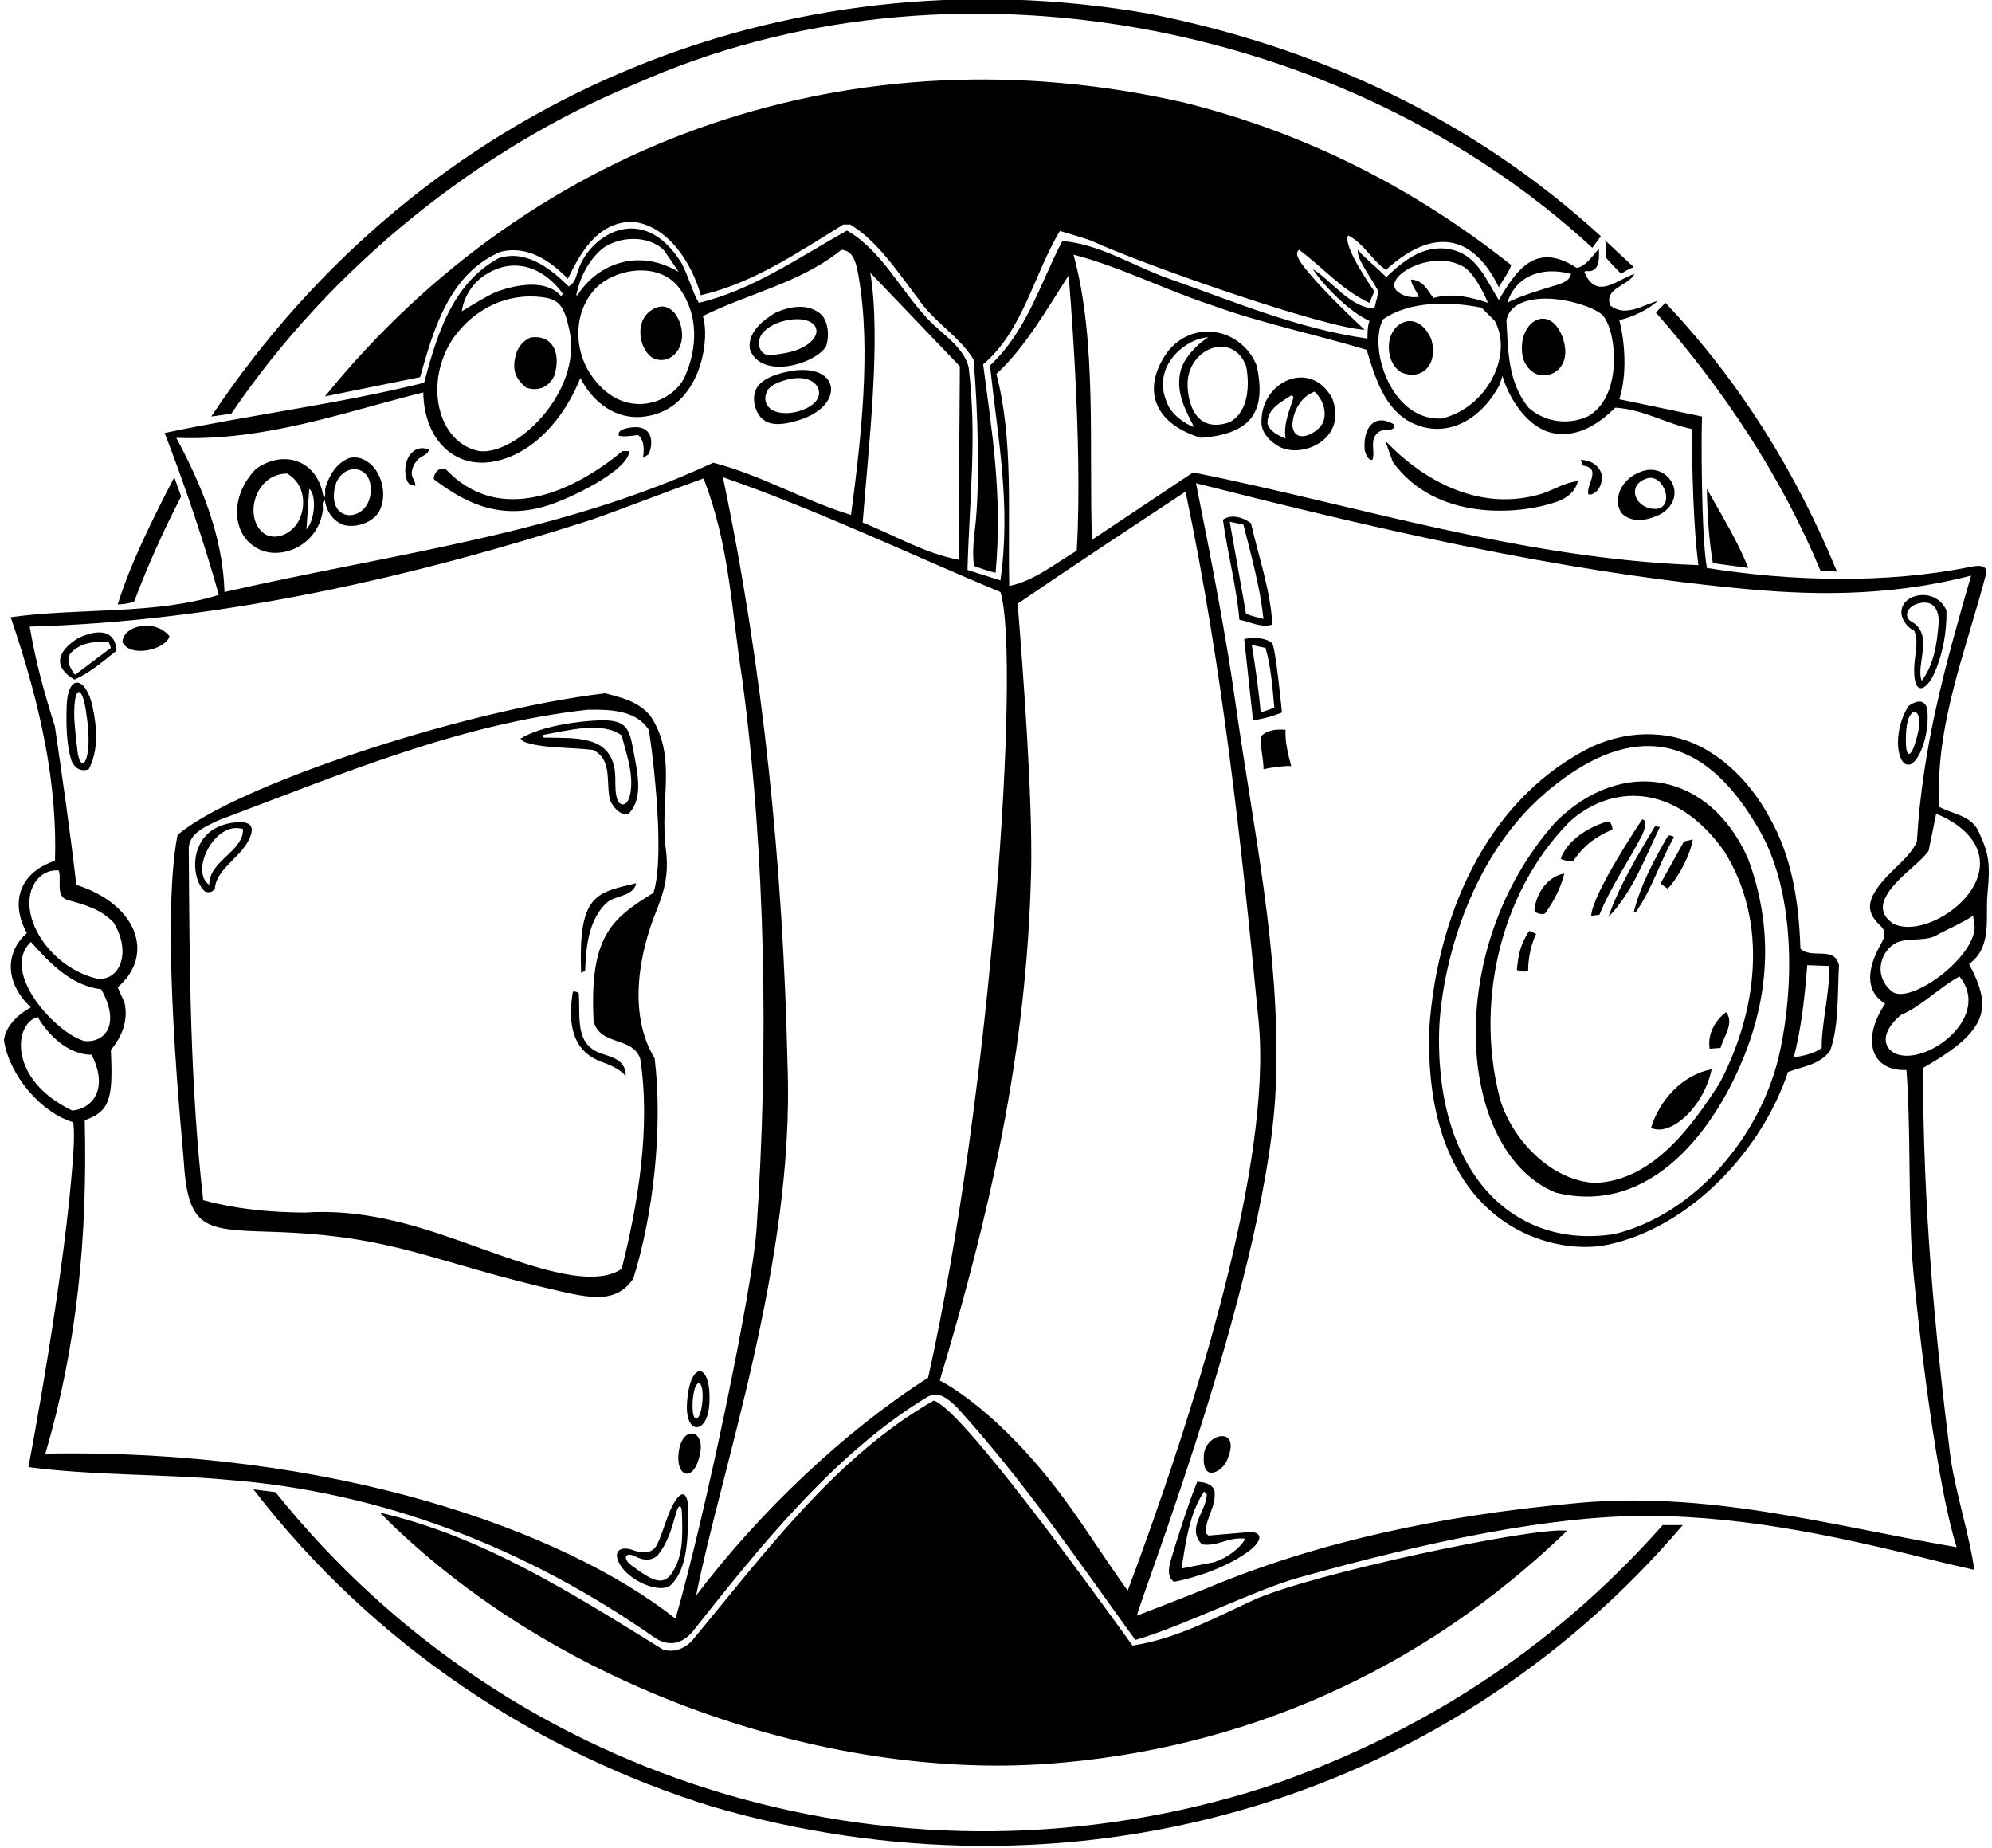 <?xml version="1.0" encoding="UTF-8"?>
<svg xmlns="http://www.w3.org/2000/svg" xmlns:xlink="http://www.w3.org/1999/xlink" width="496pt" height="460pt" viewBox="0 0 496 460" version="1.1">
<g id="surface1">
<path style=" stroke:none;fill-rule:nonzero;fill:rgb(0%,0%,0%);fill-opacity:1;" d="M 57.602 103 L 52.602 103.699 C 105.102 24.898 194.801 -12.5 286.102 3.398 C 327.801 11.699 366.301 29.301 398.602 58.801 L 396.5 61.699 C 334.801 4.801 235.801 -13.801 158.199 20.898 C 119.801 36.602 82.398 66.301 57.602 103 Z M 345.102 67.199 C 355.785 57.422 366.18 57.145 373.199 71.5 C 374.199 69.699 375.699 67.801 376.301 66 C 351.602 46.398 324.398 32.898 294.699 25.5 C 213.398 7 133.398 34 80.898 98.699 L 104.602 93.898 C 107.801 82.602 111.699 68.199 124.602 62.699 C 131.199 61 136.898 64.801 141.398 69.398 C 143.934 64.344 148.09 55.32 157.398 55.199 C 166.5 56.102 172.301 65.699 174.5 73.5 C 187.5 70.5 198.602 62.898 210 55.898 L 211.699 55.898 C 218.5 60 223.602 67.801 228.5 74.199 C 232.398 80.102 238.898 83.699 242.398 89.5 C 243.555 102.211 244.039 121.98 242.727 131.914 C 242.367 134.613 242.094 138.844 242.586 140.914 C 243.945 141.395 245.836 142.164 247.898 142.602 C 249.664 123.414 247 107.586 244.801 90.699 C 254.699 82.398 257.414 68.301 263.914 57.5 C 263.914 57.5 270.879 59.551 271.668 59.914 C 284.949 66 329.898 81.699 339.801 82.102 C 339.707 82.008 329.496 72.676 324.598 66.32 C 323.016 64.266 322.449 62.812 323.5 62.199 C 329.5 66.699 334.398 72.398 341 75.398 L 342.199 72.5 C 342.199 72.5 334.117 61.176 335.699 58.602 C 339.699 60.699 341.398 64.602 345.102 67.199 Z M 494.867 222.746 C 494.32 228.594 496.141 235.711 490.301 240 C 496.055 250.891 495.336 256.5 478.801 265.898 C 478.898 300.699 481.602 330.301 485.699 363.098 C 487.102 372.199 490.5 382.668 491.586 390.832 C 491.586 390.832 485.84 389.539 484.922 389.309 C 460.988 383.297 436.242 377.496 410.414 377.406 C 386.086 377.32 355.707 383.742 323.145 392.844 C 312.738 395.754 294.148 405.02 282.699 408.301 C 268.5 388.699 255.102 368.902 238.301 350.398 C 236.301 348.5 233.801 346.102 230.898 347.801 C 207.984 361.605 189.098 385.195 172.645 405.98 C 169.66 409.746 166.012 409.82 162.867 407.621 C 131.141 385.441 95.172 371.352 56.398 368.402 C 41.602 367 22.484 367.352 7.082 365.25 C 7.082 365.25 16.406 316.484 18.285 286.578 C 18.59 281.738 18.25 279.414 18.25 279.414 C 9.949 276.914 2.199 267.398 1 259 C 1.301 255.602 4.5 252.5 7.699 250.801 C 0.566 244.098 1.824 236.48 6.699 232.301 C 2.625 225.004 4.508 217.363 13.699 214.301 C 14.273 195.336 10.332 176.164 2.668 153.664 C 19.867 151.266 38.602 153.102 54.5 148.102 C 50.602 134.398 46.102 121 41 107.801 C 62.199 103.301 84.199 100.602 105.602 95.301 C 108.699 83.699 112.5 70.699 124.102 64.301 C 131 62 137.102 66.898 141.602 71.301 C 143.027 70.559 143.414 69.094 143.852 67.621 C 146.52 58.703 159.953 49.781 169.699 65.5 C 171.398 68.699 172.414 72.664 174 75.398 C 187.199 72.301 198.898 64.102 210.898 57.398 C 219.5 62.301 224.398 72.5 231.102 79.5 C 234.602 83.199 240 86.398 241.199 91.5 C 243.301 109.199 241.398 123.699 240.898 141.898 L 249.102 144.5 C 251.801 125.801 248.398 108.699 246.5 91 C 255.699 82.398 259 70.602 264.5 60 C 274 60.801 282.18 66.266 291.102 69.398 C 307.75 75.25 323 81.801 340.5 84.301 C 340.5 82.836 340.5 81.199 341 79.898 C 335.664 77.5 329.164 70.586 326.898 67 C 331.602 69.898 336.199 76.602 342.199 76.801 C 342.664 74.75 343.164 73.414 343.195 72.492 C 341.164 68.75 337.66 64.254 338.102 62.199 C 339.301 63.801 342.969 66.699 345.164 69 C 349.969 64.398 355.398 60.301 362.398 62.398 C 368 64.199 370.164 69.836 373.199 74.699 C 377.684 67.016 382.539 60.105 392.602 66.699 C 394.699 66.398 396.602 63.699 398.102 61.898 C 398.199 64.102 398.398 67 396 67.5 C 395.5 67.602 394.898 67.301 394.5 67.699 C 397.5 75 402.898 69.398 407 68.199 C 405.398 71.199 399.199 71.801 401 76.102 C 404.801 79 408.898 76 412.801 74.898 C 410.5 77 406.699 78.898 403.199 79.699 C 404.602 85.102 405.199 93.199 403.199 99.398 L 423.801 103.699 C 423.586 108.25 423.602 133.398 425 141.398 C 445.703 144.734 469.777 145.379 490.512 141.148 C 494.074 140.422 494.602 141.348 494.602 142.602 C 489.602 161.898 481.699 180.602 482.898 200.898 C 486.199 202.699 490.898 203 492.699 207.102 C 495.27 212.578 495.594 214.992 494.867 222.746 Z M 375.301 75.398 C 378.301 73.602 386.98 71.191 388.078 70.816 C 389.539 70.32 390.855 69.684 391.199 68.199 C 383.258 66.098 377.199 69.227 375.301 75.398 Z M 375.102 79.699 C 375.5 87.898 375.602 95.301 380.602 101.5 C 384.602 105.102 390.398 105.898 395.301 103.699 C 404.297 98.777 402.578 81.98 398.898 78.301 C 393.414 74.164 376.836 71.465 375.102 79.699 Z M 347.699 72.301 C 349.199 73.801 351.398 74.199 353.301 73.898 C 352.699 72.5 351.5 71 351.301 69.602 C 354.199 69.699 355.336 72 356.898 74.199 C 361.602 72.801 366.664 74.086 370.5 75.398 C 370.5 75.398 367.543 68.242 364.453 66.438 C 356.625 61.859 344.48 68.758 347.699 72.301 Z M 359 104.199 C 370.207 101.52 376.859 88.504 372.199 79.898 L 368.898 76.602 C 360.898 75 351 74.898 344.398 79.5 C 340.586 86.281 346.215 104.852 359 104.199 Z M 267.301 63.398 C 273.199 85 271.102 111.102 271.898 134.398 L 297.102 117.602 C 338.699 126 378.699 139.102 422.898 140.699 C 421.602 130.898 421.398 117.398 421.199 106.801 C 414.699 105.398 409.102 101.898 402.199 101.5 C 398.301 105.301 393.5 108.602 387.801 108 C 380.5 107.301 375.602 98.898 374.102 93.602 L 373.398 95.801 C 368.359 105.234 359.488 109.293 351.336 105.164 C 344.668 101.789 342.281 93.676 340.301 87.102 C 327.398 83.199 314.133 80.531 301.336 75.836 C 290.035 72.133 278.898 66.398 267.301 63.398 Z M 251.301 145.898 C 257.5 144.602 262.602 140.398 268.102 137.102 C 269.75 110.336 266.086 68.586 266.086 68.586 C 260.883 76.586 255.301 86.5 248.102 93.102 C 252.398 109.699 250.898 127.5 251.301 145.898 Z M 216.699 67.898 C 219.48 84.582 216.188 111.977 214.801 130.102 C 222.898 133.301 230.066 137.734 238.664 139.336 C 238.664 138.535 239 91.199 239 91.199 Z M 169.199 71.801 C 164.348 65.109 153.602 66.699 148.602 71.5 C 142.562 77.535 143.016 86.965 146.828 92.836 C 155.016 105.449 167.57 100.371 170.523 93.762 C 173.652 86.77 174 78.414 169.199 71.801 Z M 143.902 73.359 C 148.273 66.402 158.297 61.363 169 67.699 L 165.398 62.398 C 161.5 58.398 154.102 58.801 150 61.898 C 146.277 65.078 144.453 69.16 143.547 73.176 C 143.457 73.586 143.688 73.699 143.902 73.359 Z M 115 77.5 C 115 77.5 121.637 73.391 123.586 72.664 C 128.453 70.855 135.906 69.391 139.699 73.699 L 140.199 73.199 C 135.684 66.875 128.43 63.77 121.199 68.199 C 117.602 70.301 115.398 74.199 115 77.5 Z M 119.301 112.301 C 128.461 113.488 145.148 97.574 141.762 82.098 C 140.441 76.059 139.203 74.527 134.992 73.98 C 126.414 72.867 118.23 76.746 113 84 C 105.32 95.152 108.957 110.281 119.301 112.301 Z M 55.898 147.398 C 97.801 137.801 139.102 133.102 177.602 115.199 C 189.602 118.301 200.102 124.602 211.898 128.199 C 214.379 109.605 216.949 87.008 213.801 68.906 C 213.227 65.602 212.566 62.34 209.5 62.199 C 199.199 70.5 186.398 73 175 78.699 C 176.93 84.484 174.449 101.828 160.602 103.699 C 153.301 104.699 147.602 100.102 144.5 94.102 C 141.531 101.711 135.066 111.309 125.152 114.371 C 113.996 117.82 105.586 110 105.398 97.699 C 85.602 102.602 66 109.898 43.898 109 C 50.102 120.602 55.5 133.398 55.898 147.398 Z M 24 243.602 C 29.414 244.543 33.043 237.602 28.301 229.699 C 25.199 226.398 21.301 225.301 17.301 224.199 C 13.5 223.5 15.5 219 14.602 216.699 C 10.512 216.406 7.684 219.781 7.355 223.848 C 6.711 231.871 14.473 241.324 24 243.602 Z M 21.102 259.199 C 26.266 259.598 30.035 254.938 25.199 246.301 C 17.699 245.398 12.301 239.699 7.699 234.5 C -0.242 242.109 14.297 257.523 21.102 259.199 Z M 22.801 262.602 C 17 262.602 12 257.699 9.398 253.199 C 3.484 254.68 1.852 268.777 18 276.5 C 23.484 275.922 26.938 270.602 22.801 262.602 Z M 188.352 306.324 C 191.438 261.465 190.633 212.398 184.801 169 C 182 151 181.699 136.102 175.199 119.102 C 169 121.301 150.387 128.398 147.195 129.422 C 103.234 143.566 55.23 154.695 7.398 156 C 9 165.301 10.969 172.336 13.668 180.836 C 15.469 193.234 17.332 205.836 19 220.301 C 34.293 225.145 38.629 237.848 29.301 245.801 L 31 249.602 C 32 254.102 30.332 258.164 27.602 261.398 C 28.168 273.336 27.469 276.695 21.102 278.898 C 21.801 307.898 19.199 335 11.301 361.902 C 82.359 360.602 139.93 380.684 168.199 403 C 175.645 377.199 187.355 320.809 188.352 306.324 Z M 249.102 147.398 C 226.102 137.801 203.602 127 180 118.801 C 190 166.398 195 215.699 196.102 265.5 C 197.898 313.801 179.25 366.918 173.336 397.25 C 188.934 376.551 210.398 356.199 231.102 343 C 246.766 272.863 254.246 163.867 249.102 147.398 Z M 313.398 254.309 C 309.09 209.719 304.305 165.836 295.199 122.398 C 281.664 131.336 266.699 141.199 253.398 150.301 C 254.766 167.539 257.152 198.844 256.742 216.996 C 255.715 262.355 246.148 303.32 234 343.699 C 234 343.699 246.496 349.711 261.746 368.938 C 268.711 377.715 274.414 387.23 280.801 396 C 297.098 352.488 316.84 289.918 313.398 254.309 Z M 476.117 312.992 C 475.137 297.238 475.789 280.711 474.699 266.398 C 465.719 266.746 463.492 258.59 469.398 249.898 C 464.383 246.707 464.754 241.328 468.477 234.773 C 469.309 233.309 469.684 231.891 468.289 230.543 C 465.129 227.496 463.312 224.383 471.473 216.559 C 473.809 214.316 476.215 212.086 477.301 209.5 C 478.699 185.801 484.301 165.801 490.801 143.301 C 469.047 148.957 448.855 147.984 433.836 146.559 C 387.008 142.117 342.098 131.516 297.801 120.301 C 301.973 141.043 305.445 159.508 307.566 174.586 C 312.07 206.621 318.809 237.051 317.699 269.102 C 316.602 314 284.016 397.734 283.086 402.25 C 283.086 402.25 296.953 396.906 300.441 395.441 C 328.629 383.598 359.465 377.336 390.699 374.402 C 424.699 370.801 455.5 379.801 487.199 385.199 C 481.301 366.598 476.488 318.926 476.117 312.992 Z M 487.898 243.102 C 482.801 245.898 478.5 250.5 473.301 252.699 C 467.52 257.613 469.246 261.652 472.801 262.602 C 480.73 264.695 495.871 252.871 487.898 243.102 Z M 491.699 230.898 L 491.301 228 C 488.5 229.801 485.5 231.102 482.602 232.602 C 480.086 234.406 475.867 233.508 472.973 234.41 C 468.578 235.785 465.832 242.793 471.301 247 C 475.887 249.887 491.348 238.746 491.699 230.898 Z M 492.5 211.898 C 491 207.398 486.199 204.199 482.102 202.602 L 480.199 211.898 C 478.594 213.93 476.477 215.648 474.484 217.457 C 466.848 224.395 468.152 227.578 471.301 229.898 C 478.906 233.996 496.191 222.805 492.5 211.898 Z M 399.75 64 C 400.5 64.914 402.336 66.836 403.648 68.164 C 404.664 67.5 405.863 66.812 406.801 66.5 L 399.602 59.801 C 400.105 61.27 399.742 62.711 399.75 64 Z M 453.301 142.102 L 457.398 142.301 C 447.5 118.199 433.602 95.398 414.699 75.398 L 412.301 77.801 C 429.602 97.5 443.699 119 453.301 142.102 Z M 163.398 76.602 C 157.625 78.91 158.93 86.848 162.5 89.102 C 166.215 91.055 170.695 87.508 169.691 81.852 C 169.066 78.328 166.5 75.316 163.398 76.602 Z M 186.699 86.898 C 186.102 82.699 190.102 79.602 193.199 77.801 C 196.898 76.199 201.5 75.398 204.699 78.5 C 206.301 80.5 206.5 83.801 205.699 86.199 C 202.965 90.727 189.391 94.641 186.699 86.898 Z M 192 88.414 C 194.527 88.094 197.23 87.781 199.438 86.703 C 206.059 83.48 203.637 78.336 196.188 79.695 C 194.031 80.086 192.016 80.895 190.379 82.383 C 187.758 84.77 189.078 88.785 192 88.414 Z M 356.398 84.5 C 352.93 76.402 345.211 80.242 345.855 87.172 C 346.062 89.395 346.879 91.438 348.898 92.699 C 353.961 94.867 358.207 90.832 356.398 84.5 Z M 382.5 93.102 C 386.258 94.637 391.785 91.23 389 83.801 C 385.652 75.102 377.375 80.34 379.199 89.102 C 379.699 90.699 380.898 92.398 382.5 93.102 Z M 291.102 87.102 C 297.941 79.25 309.391 82.227 312.898 91 C 315.535 102.863 311.129 108.113 299 109 C 286.102 105.031 284.555 95.637 291.102 87.102 Z M 295.699 95.801 C 295.75 100 297.539 108.098 306.199 105.102 C 311.102 102.398 311.102 95.5 310.301 91.199 C 306.996 82.301 295.594 86.641 295.699 95.801 Z M 290.602 100.301 C 291.602 103.199 295.301 105.699 297.301 106.301 C 295.199 102.102 292.602 97.602 294 92.199 C 294.898 88.898 298.5 85.301 300.898 84 C 295.5 84.086 286.496 91.07 290.602 100.301 Z M 131 96.5 C 133.898 97.5 136.602 96.5 138 93.602 C 139.797 87.91 137.625 83.32 132.199 84 C 130.262 84.773 128.863 86.512 128.383 88.512 C 127.574 91.852 128.09 94.074 131 96.5 Z M 198.973 104.586 C 193.676 106.238 189.285 106.348 187.898 100.801 C 187.062 96.34 189.723 94.039 195.441 92.676 C 209.059 89.434 211.016 100.824 198.973 104.586 Z M 203.898 97.309 C 203.52 95.062 200.594 93.301 195.98 94.52 C 194.895 94.805 192.199 95.57 191.25 97 C 189.664 99.383 190.68 102.793 195.582 102.852 C 199.055 102.895 204.488 100.797 203.898 97.309 Z M 314.102 104.898 C 314.102 94.91 326.266 89.277 331.699 99.102 C 335.781 109.602 323.598 114.578 318 110.898 C 315.898 109.602 314 107.5 314.102 104.898 Z M 321.801 105.898 C 322.289 111.016 328.328 107.75 329.406 105.199 C 330.348 102.977 329.762 99.809 327.301 97.5 C 323.898 98.801 321.898 102.398 321.801 105.898 Z M 315.602 105.398 C 316.102 107.5 318.398 108.398 320.102 109.199 C 319.5 105.5 321.199 101.898 322.102 98.898 L 321.602 98.398 C 319 100.102 315.5 101.801 315.602 105.398 Z M 341.699 114.5 C 342.602 112.602 340.699 109.301 343.398 107.5 C 344.5 106.602 347.801 107.699 347 105.602 C 342.406 102.922 339.328 106.191 339.801 112.102 C 340.102 113.102 340.602 114.602 341.699 114.5 Z M 158.898 108.301 C 160.602 109.898 160.336 112.164 160.102 114 L 161.5 113.102 C 162.848 110.141 162.426 105.789 157.332 106.398 C 155.645 106.602 153.652 107.074 154.102 108.5 C 155.5 108.801 157.301 108.5 158.898 108.301 Z M 344.898 109.699 L 346.801 115 C 357.457 129.801 378.102 128.262 387.637 124.914 C 390.09 124.055 392.105 122.602 392.898 119.801 C 389.602 120.102 387 121.898 384 122.898 C 369 127.5 354.898 120.199 344.898 109.699 Z M 103.398 121 C 103.5 120.199 103.074 119.551 102.75 118.887 C 102.023 117.41 103.18 114.77 104.789 113.836 C 105.754 113.277 106.703 112.805 106.801 111.898 C 102.438 110.266 99.891 115.32 101.301 119.5 C 101.75 120.836 102.5 120.602 103.398 121 Z M 135.379 126.156 C 141.871 124.328 156.547 117.062 156.699 112.301 L 155 112.301 C 143.504 121.855 124.586 131.398 110.898 116.699 L 109.898 116.699 C 108.699 116.898 108 118.199 108 119.301 C 114.926 124.496 123.414 129.52 135.379 126.156 Z M 63.801 116.699 C 70.578 111.859 79.289 114.406 80.602 124.102 C 81.332 123.25 80.699 122.398 81.102 121.199 C 82 118.301 83.898 115.102 87.102 114 C 92.711 112.852 97.105 120.473 94.777 126.562 C 93.277 130.496 87.5 131.766 84.844 130.398 C 81.242 128.543 80.898 124.602 80.898 124.602 C 80 124.898 80.5 126.199 80.398 127 C 79.152 136.348 68.969 139.996 63.398 136.102 C 57.77 132.621 57.223 123.277 63.801 116.699 Z M 92.332 121.914 C 92.371 115.094 84.469 115.211 83.301 121.699 C 81.668 130.75 92.281 130.051 92.332 121.914 Z M 76.301 131.801 C 78.5 129.336 78.832 123.164 77 121.699 Z M 66 133 C 68.223 134.262 71.27 133.523 73.414 131.082 C 76.082 128.047 76.875 121.035 71.5 117.898 C 63.34 117.898 60.418 129.277 66 133 Z M 395.5 123.102 L 396.199 123.102 C 398.102 122.5 398.898 120.5 398.898 118.602 C 398.5 116 396.102 114.5 393.602 114.5 L 394.102 115.898 C 399 116.602 394.801 120.699 395.5 123.102 Z M 403.898 127.898 C 401.324 124.684 403.52 118.586 409.699 117.102 C 415.652 115.797 420.355 123.559 413.699 127.898 C 410.801 129.398 406.699 130.5 403.898 127.898 Z M 412.5 126.699 C 417.145 126.094 414.227 117.812 410.102 119.102 C 404.684 120.789 407.246 126.961 412.5 126.699 Z M 43.398 118.801 C 38.102 129.102 32.699 139.699 29.301 150.5 C 30.832 150.414 32 150.25 33.398 149.801 C 36.801 140.801 40.699 132.102 45.102 123.602 Z M 435.301 141.398 C 432.602 134.5 428.5 128 425 121.699 C 425.102 128.301 425.602 135.102 426.5 140.199 Z M 308.602 154.301 C 307.801 145.5 305.801 138.602 304.5 129.398 C 306.5 127.898 309.699 128.801 311.5 130.301 C 313.5 139 316.398 147.199 316.801 155.5 C 314.102 156.398 311.301 154.801 308.602 154.301 Z M 314.602 154.102 C 313.801 146.5 311.699 138.801 309.602 130.602 L 306.199 129.898 L 310.25 152.75 C 311.75 153.5 313.25 153.664 314.602 154.102 Z M 473.5 153.102 C 472.621 147.824 481.965 145.762 484.664 152 C 484.754 157.434 483.73 162.949 481.621 167.645 C 479.727 171.863 476.488 173.609 476.621 166.504 C 476.688 163.098 477.867 159.336 476.602 157 C 475.102 156.301 473.801 154.699 473.5 153.102 Z M 475.699 154.602 C 481.801 157.801 476.898 165.398 478.5 169.5 C 481.52 165.473 482.289 160.461 482.695 155.348 C 482.914 152.539 481.895 149.68 478.672 150.047 C 474.945 150.469 473.895 153.398 475.699 154.602 Z M 30.5 159.898 C 32.477 163.852 41.27 161.75 42.199 158.398 C 38.633 153.895 30.5 155.727 30.5 159.898 Z M 29 162 C 25.602 164.699 22.301 167.602 18.5 169.199 C 13.168 166 14.156 162.234 19.398 158.898 C 29.238 154.336 29 162 29 162 Z M 27.602 161.301 L 27.102 159.898 C 23.398 159.602 20 160 17.5 162.699 C 16.301 164.602 17.699 166.699 18.699 168 Z M 319.199 177.398 C 317 178.25 314.914 178.914 312 179.336 L 309.801 159.102 C 311.773 158.641 314.91 158.656 316.688 160.055 C 317.613 160.785 319.199 177.398 319.199 177.398 Z M 313.898 177.398 L 317.301 176.199 C 316.836 170.914 316.414 165.75 315.102 161.301 C 314 161.102 312.898 160.801 311.699 160.602 C 312.586 166.086 313.5 172.5 313.898 177.398 Z M 23.062 175.988 C 24.211 181.391 24.504 186.961 22.102 191.5 C 20.102 192.301 18.5 191.102 17.801 189.398 C 16.59 185.531 16.422 180.621 16.609 175.664 C 16.922 167.496 21.469 168.516 23.062 175.988 Z M 21.34 176.617 C 20.363 170.465 18.52 171.012 18.48 177.336 C 18.461 180.527 18.938 183.465 19.25 186.66 C 19.66 190.812 21.426 191.406 21.941 186.512 C 22.277 183.328 21.859 179.906 21.34 176.617 Z M 139.941 321.586 C 106.844 314.09 98.848 307.637 67.504 306.676 C 50.805 306.16 46.777 306.062 45.719 288.652 C 45.469 284.488 39.801 230.398 44.199 207.898 C 57.508 196.227 113.938 176.973 150.699 172.602 C 154.801 173.699 159 174.602 162 178.301 C 168.699 188.602 164.199 198.801 165.801 211.5 C 166.645 218.016 165.254 222.238 163.254 227.234 C 159.621 236.297 155.965 251.859 163 263.5 C 165.102 280.699 162.699 302.301 157.699 318.301 C 153.738 324.117 148.148 323.441 139.941 321.586 Z M 154.801 315.898 C 158.801 300 162.102 280.699 159.398 263.5 C 157.398 258 149.301 260.398 147.801 254.199 C 146.75 233.227 152.16 228.754 162.699 222.301 C 166 212.102 161.762 182.043 161.516 181.656 C 158.395 176.859 152.141 176.605 146.398 176.699 C 114.199 180.199 84.102 193.102 54.199 204.301 C 51.5 205.699 47.301 207.199 47 211 C 47.199 240.699 47.301 270.102 50.602 298.801 C 58.699 301 66.699 301.801 75.801 301.898 C 89.754 300.941 102.23 304.609 114.469 308.922 C 129.242 314.129 146.828 321.395 154.801 315.898 Z M 472.871 187.473 C 472.004 183.578 473.266 178.688 475.25 175.75 C 478.117 173.742 479.324 174.887 479.832 176.219 C 480.5 181 478.91 187.418 476.5 189.75 C 475.098 191.105 473.492 190.258 472.871 187.473 Z M 477.664 182 C 478.902 176.082 475.168 175.422 474.664 181.664 C 474.055 189.289 475.902 189.996 477.664 182 Z M 147.602 186.699 C 141.801 186 135 186.398 130.301 184.602 L 129.602 183.898 C 134.734 180.684 144.676 179.426 149.664 179.336 C 155.883 179.223 156.711 181.223 157.738 186.984 C 158.609 191.887 160.41 198.688 156.5 202.602 C 154.5 203.199 152.602 200.898 151.898 199.199 C 150.801 194.898 152.602 189 147.602 186.699 Z M 135.5 183.633 C 143.191 183.805 151.746 182.977 153.062 191.684 C 153.41 193.988 152.988 196.621 153.605 198.684 C 154.359 201.227 156.504 200.746 157.016 197.168 C 157.723 192.227 155.953 187.801 154.801 183.102 C 149.918 179.516 141.656 181.848 135.355 182.941 C 135.031 182.996 135.133 183.625 135.5 183.633 Z M 320.102 181.699 C 317.801 181.5 315.5 181.699 313.898 183.398 C 313.801 186.199 314.602 188.699 314.602 191.5 C 316 191.164 320.199 190.551 321.5 190.75 C 320.75 187.836 319.898 184.5 320.102 181.699 Z M 457.898 240.301 C 457.5 247.801 457.898 255.398 455.699 261.602 C 453.102 265.102 448.898 265.5 445.199 266.898 C 438.801 286.199 421.062 305.5 400.301 309.898 C 386.344 312.855 354.273 304.977 355.898 255.898 C 357.801 229.102 369.25 200.25 394.801 186.699 C 404.52 181.547 416.801 181.199 426.199 187.5 C 432.398 191.398 437.301 197.398 440.602 203.5 C 446.102 213.199 447.898 224.102 448.301 236.199 C 451.199 238.898 456.699 235.398 457.898 240.301 Z M 437.5 205.699 C 420.844 177.254 400.871 183.754 384.973 197.258 C 364.781 214.41 358.469 243.312 358.312 258 C 357.934 293.387 377.898 311.184 402.199 307.199 C 422.301 302.102 438 283 442.801 263.5 C 446.898 246.301 447.199 221.398 437.5 205.699 Z M 455.5 240.5 L 450 240.301 C 449.398 248.199 448.398 256.898 446.602 263.301 C 449.102 262.801 451.602 262.398 453.602 260.898 C 453.5 255.199 455.602 247.102 455.5 240.5 Z M 435.301 213.898 C 441.551 230.789 440.449 247.105 434.605 262.137 C 427.512 280.379 411.457 302.992 387.301 296.898 C 362.617 286.684 359.117 236.352 387.301 204.699 C 403.723 188.277 425.777 192.055 435.301 213.898 Z M 429.301 211.898 C 416.754 194.27 400.609 195.562 390.699 204.699 C 372.801 222.898 367.301 251.199 373.699 274.301 C 377 284.398 386.801 294.199 397.398 294.5 C 411.602 293.801 421.102 280.602 428.102 269.801 C 437.5 252.102 440.5 229.699 429.301 211.898 Z M 408.898 204 C 408.898 204 396.5 222.398 396.199 228 L 398.25 227.75 C 400.977 220.977 405.371 214.637 408.777 208.133 C 408.992 207.727 410.602 204.199 408.898 204 Z M 400.301 204.5 C 395.832 205.805 390.41 208.926 388.633 213.707 C 388.504 214.062 391.508 214.648 391.656 214.434 C 394.363 210.582 396.766 208.633 401.5 206.5 C 401.5 206.5 401.398 204.5 400.301 204.5 Z M 61.68 209.602 C 59.414 213.75 53.742 216.609 53.5 221.301 C 52.898 222 52.332 222.336 51.102 222 C 47.062 218.574 46.793 205.848 58.656 204.746 C 62.711 204.367 63.68 205.938 61.68 209.602 Z M 60.5 206.398 C 53.504 204.246 47.168 216.871 52.102 220.301 C 52 214.301 60.699 212 60.5 206.398 Z M 412.102 205.699 C 407.699 213 402.898 221.102 400.5 228.301 C 406.5 222.102 409.602 213.602 413.301 205.898 Z M 415.301 208.137 C 411.816 214.191 408.504 220.289 406.801 227.102 L 407.301 227.102 C 411.395 221.293 413.312 214.578 416.766 208.512 C 416.941 208.203 415.5 207.789 415.301 208.137 Z M 415.25 221.25 C 418.051 218.352 420.898 212.699 421.5 209 L 419.301 209.5 L 413.465 219.961 Z M 382.102 226.301 C 381.699 227.398 384.355 227.91 384.773 227.336 C 386.859 224.438 388.664 221.004 389.5 217.5 C 385.398 218.102 382.5 222.5 382.102 226.301 Z M 144.699 242.199 L 145.699 241.699 C 145.898 235.898 146.5 229.398 150.699 225.102 C 153 222.699 157.699 223.398 158.398 219.898 C 148.188 222.289 144 222.836 144.699 242.199 Z M 377.699 241.5 C 378.398 241.801 379.5 242.051 380.5 241.75 C 380.5 238.5 381.199 235.199 382.5 232.5 L 380.75 231.75 C 378.5 235.25 378 238 377.699 241.5 Z M 149.836 262.336 C 142.945 260.039 144.574 253.148 144.109 247.34 C 144.082 246.988 142.684 246.656 142.629 246.992 C 141.613 253.227 141.656 261.234 149.477 264.234 C 151.797 265.121 154.199 265.996 155.801 267.898 C 155.801 264 152.836 263.336 149.836 262.336 Z M 425.699 261.102 L 428.398 260.898 C 429.199 258.102 431.898 254.699 429.801 252 C 427 254 425.102 257.602 425.699 261.102 Z M 411.102 280.801 C 416.074 283.098 424.27 275.527 426.199 266.199 C 418.898 267.602 413.199 273.898 411.102 280.801 Z M 176.613 349.676 C 176.121 357.172 170.547 357.352 171.062 349.328 C 171.77 338.215 177.309 339.164 176.613 349.676 Z M 172.5 348.465 C 172 355 174.535 354.578 174.926 348.461 C 175.262 343.184 173 342.836 172.5 348.465 Z M 260.68 439.141 C 308.691 435.711 353.609 416.531 390.199 381.098 C 382 380 325.91 392.004 312.098 398.371 C 302.34 402.867 292.887 408.008 282 409.699 C 270.539 393.84 239.281 350.617 232.5 348.699 C 208.199 362.5 190.398 386.699 172.301 408.5 C 170.398 410.5 167.801 411.5 165.102 410.699 C 142.602 396.801 120.301 382.5 94.602 376.598 C 138.371 420.812 206.375 443.023 260.68 439.141 Z M 169.078 360.984 C 167.871 367.977 173.027 369.535 174.391 361.453 C 175.316 355.953 170.121 354.965 169.078 360.984 Z M 305.414 363.793 C 309.504 354.824 300.148 356.621 299.754 362.211 C 299.238 369.41 304.27 366.301 305.414 363.793 Z M 310.844 386.262 C 305.84 389.965 298.379 392.645 292.336 393.832 C 291.004 392.945 290.902 391.375 291.203 389.742 C 291.512 388.059 295.898 374.199 298.102 368.902 C 299.801 369 301.801 369.402 302.398 371.098 C 302.898 375.098 300.199 377.801 300.199 381.598 L 300.898 382.301 L 311.5 381.402 C 314.434 381.559 314.312 383.699 310.844 386.262 Z M 310.102 383.098 C 306 382.5 303.301 385.098 299.301 384.5 C 295.301 380.5 300.398 376.301 300.5 372 L 299.836 371.332 C 296.133 376.734 295.199 384.199 294.199 390.5 L 302.336 388.918 C 305.664 387.832 308.699 385.5 310.102 383.098 Z M 314.898 445 C 226.398 473.301 128.199 445.902 68.602 371.5 L 63.102 370.801 C 93.199 409.801 134 436.402 177.398 449.801 C 265.398 475.402 358.898 450.199 419 379.699 L 414 379.699 C 385.801 411.598 351.801 432.5 314.898 445 Z M 171.371 376.332 C 171.254 382.703 171.289 390.344 167.164 394.5 C 164.668 397.02 156.672 393.738 154.281 389.359 C 152.395 385.91 154.797 384.895 157.59 385.926 C 159.41 386.602 162.309 387.152 163.598 384.551 C 165.219 381.281 165.93 377.57 167.648 374.473 C 170.07 370.113 171.445 372.129 171.371 376.332 Z M 169.789 376.5 C 169.73 374.672 169.004 374.441 168.438 376.363 C 167.254 380.379 166.488 383.848 163.664 387.332 C 161.906 388.754 160.02 388.406 158.379 387.574 C 155.547 386.137 154.934 388.051 157.297 389.781 C 161.996 393.223 164.879 395.07 167.164 391.832 C 170.203 387.539 169.969 382.207 169.789 376.5 "/>
</g>
</svg>
